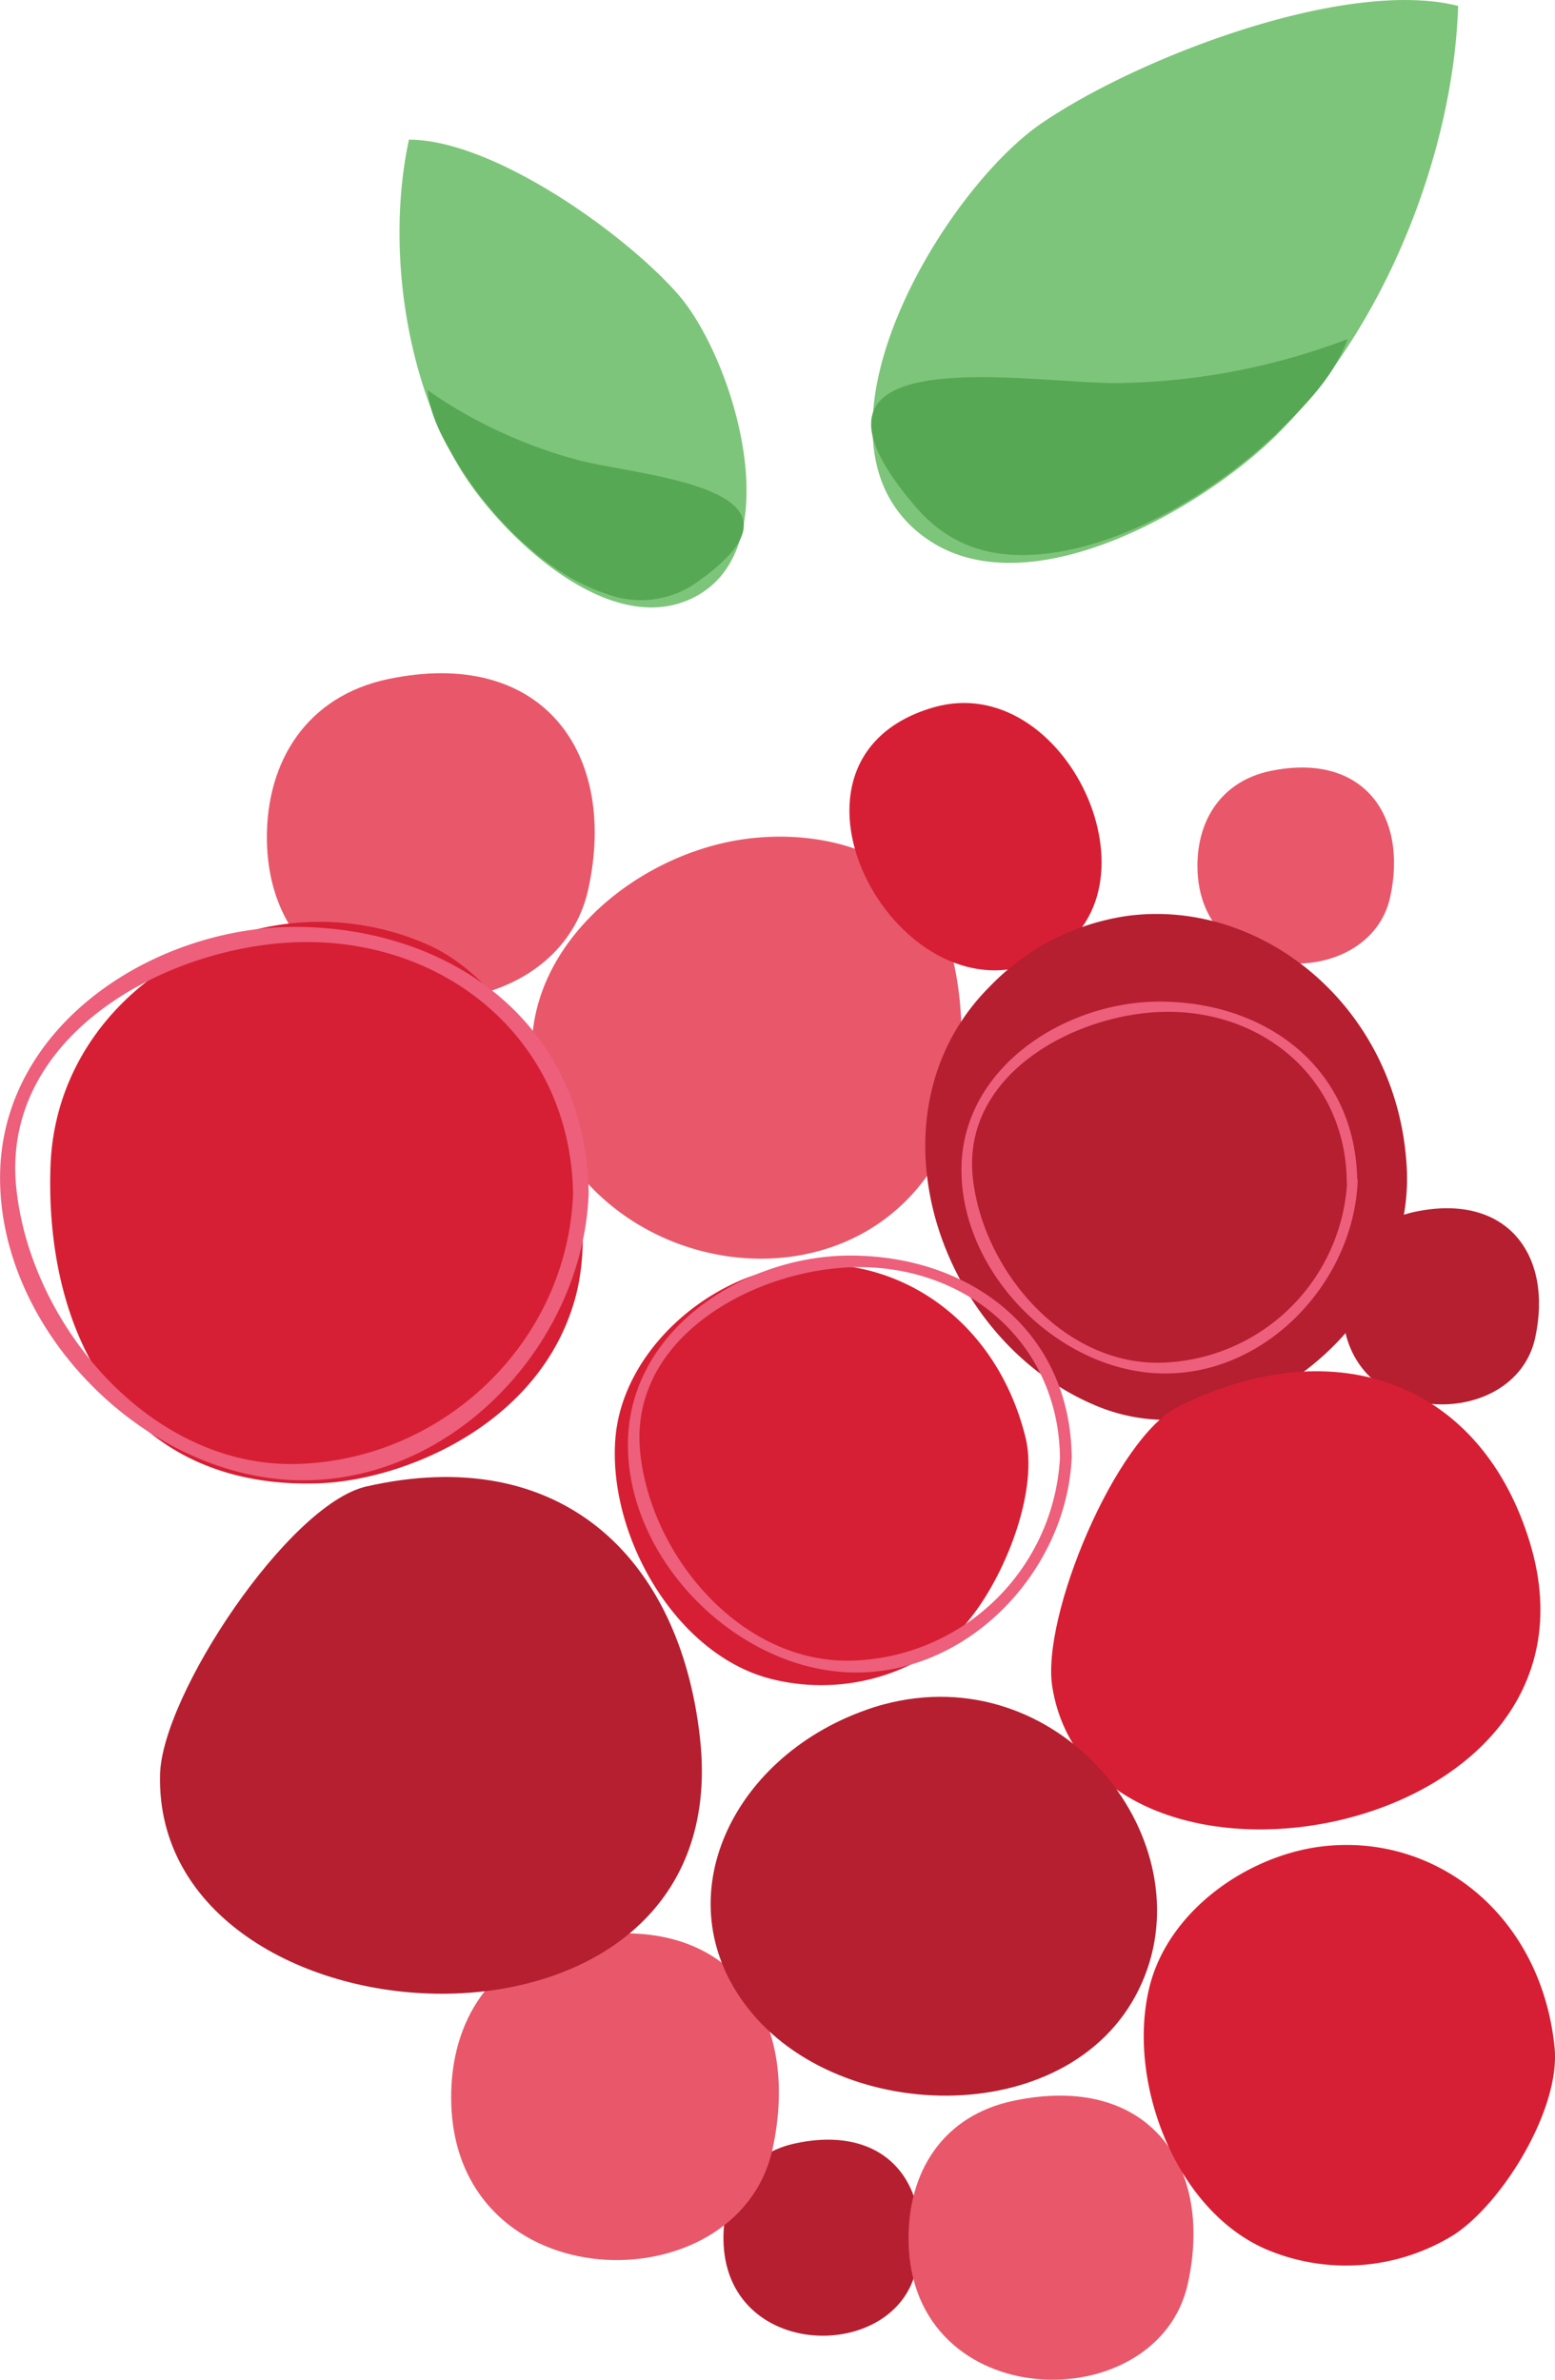 <svg id="Layer_1" data-name="Layer 1" xmlns="http://www.w3.org/2000/svg" viewBox="0 0 178.57 273.33">
  <defs>
    <style>
      .cls-1 {
        fill: #7dc57a;
      }

      .cls-2 {
        fill: #57a854;
      }

      .cls-3 {
        fill: #e8586a;
      }

      .cls-3, .cls-4, .cls-5 {
        fill-rule: evenodd;
      }

      .cls-4 {
        fill: #b51f30;
      }

      .cls-5 {
        fill: #d61f34;
      }

      .cls-6 {
        fill: #ed5f7b;
      }
    </style>
  </defs>
  <title>raspberry</title>
  <g>
    <g>
      <path class="cls-1" d="M-112.65-12.43c-8.43-12.72,6.6-36.83,16.91-43.9,11.09-7.6,35-16.76,47.87-13.5-0.58,17.19-8.55,37-20.79,49.22-8.4,8.37-28.5,20.16-40.21,12A14.22,14.22,0,0,1-112.65-12.43Z" transform="translate(215.32 70.51)"/>
      <path class="cls-2" d="M-86.45-26.52H-86.5c-9.84.27-40.87-5.83-23.7,14.19,3.72,4.33,8.31,5.92,13.93,5.51,10.22-.74,21.4-7.75,28.46-14.79,3-3,5.81-6,7.24-9.95A77.17,77.17,0,0,1-86.45-26.52Z" transform="translate(215.32 70.51)"/>
    </g>
    <g>
      <path class="cls-1" d="M-133.43-3.41c8.06-7.35,1.83-26.68-4.09-33.37-6.37-7.2-21.34-17.7-30.84-17.69-2.58,12-.51,27.16,5.85,37.74,4.37,7.26,16.25,18.93,25.79,15.31A10.17,10.17,0,0,0-133.43-3.41Z" transform="translate(215.32 70.51)"/>
      <path class="cls-2" d="M-149.15-17.73h0c6.77,1.9,29.35,3.07,14,14a11.14,11.14,0,0,1-10.61,1.4c-7-2.29-13.49-9.1-17.16-15.2-1.57-2.6-3-5.2-3.29-8.16A55.1,55.1,0,0,0-149.15-17.73Z" transform="translate(215.32 70.51)"/>
    </g>
    <path class="cls-3" d="M-125.15,25.59c6,0.13,12.15,2.09,16,6.78,5.55,6.82,5.53,24.36.72,31.56-11,16.44-37.48,11.93-44.48-6.8C-158.75,41.57-144.39,28-130,25.89A30,30,0,0,1-125.15,25.59Z" transform="translate(215.32 70.51)"/>
    <path class="cls-3" d="M-170.77,7.49c17.69-3.72,26.46,8.42,23,24.16-4,18-36.66,17.53-36.9-5.77C-184.75,16.82-180,9.44-170.77,7.49Z" transform="translate(215.32 70.51)"/>
    <path class="cls-4" d="M-123.91,175.65c10.61-2.23,15.87,5,13.8,14.49-2.37,10.81-22,10.52-22.13-3.46C-132.3,181.24-129.46,176.81-123.91,175.65Z" transform="translate(215.32 70.51)"/>
    <path class="cls-4" d="M-52.83,68.67c10.61-2.23,15.87,5,13.8,14.49C-41.39,94-61,93.68-61.15,79.7-61.21,74.27-58.37,69.84-52.83,68.67Z" transform="translate(215.32 70.51)"/>
    <path class="cls-3" d="M-69.48,18.05c10.61-2.23,15.87,5,13.8,14.49-2.37,10.81-22,10.52-22.13-3.46C-77.87,23.64-75,19.22-69.48,18.05Z" transform="translate(215.32 70.51)"/>
    <path class="cls-3" d="M-98.91,170.77c15.39-3.23,23,7.32,20,21-3.44,15.67-31.88,15.25-32.08-5C-111.06,178.87-107,172.46-98.91,170.77Z" transform="translate(215.32 70.51)"/>
    <path class="cls-3" d="M-149.62,152.22c17.69-3.72,26.46,8.42,23,24.16-4,18-36.66,17.53-36.89-5.77C-163.6,161.55-158.88,154.17-149.62,152.22Z" transform="translate(215.32 70.51)"/>
    <path class="cls-5" d="M-108.17,10.75C-92.88,6.28-81.11,31.95-95,39.37-111.65,48.24-129.14,16.89-108.17,10.75Z" transform="translate(215.32 70.51)"/>
    <path class="cls-5" d="M-185.68,36.19A30.7,30.7,0,0,1-166,38.08c12.5,5.73,20.38,27.55,16.7,40.64-4.1,14.57-19.89,20.83-29.48,21.14-22.1.72-31.41-16.89-30.74-36.39C-209.05,49.38-198.31,39.06-185.68,36.19Z" transform="translate(215.32 70.51)"/>
    <path class="cls-4" d="M-85.89,34.69c15.53-2.09,31.18,10.52,32.12,29,0.91,17.88-19,34-35.42,27.36-18.48-7.5-27.12-33.59-12.49-48.23A27.33,27.33,0,0,1-85.89,34.69Z" transform="translate(215.32 70.51)"/>
    <path class="cls-5" d="M-63.41,141.55c13-1.51,25.07,7.88,26.61,23.09,0.71,7-5.91,17.83-11.55,21.52A23.49,23.49,0,0,1-69.52,188c-10.71-4.31-16.49-19.37-13.8-30.29C-81.16,148.92-72,142.55-63.41,141.55Z" transform="translate(215.32 70.51)"/>
    <path class="cls-5" d="M-127.19,75.49c12.69-3.35,25.94,4.23,29.63,19.07,1.71,6.87-3.31,18.49-8.37,23a23.49,23.49,0,0,1-20.69,4.8c-11.22-2.74-19.08-16.82-18-28C-143.7,85.32-135.58,77.71-127.19,75.49Z" transform="translate(215.32 70.51)"/>
    <path class="cls-4" d="M-173.25,100.22c22.18-5.06,36,8,38.31,28.87,4.55,40.52-62.76,36.45-62,4.23C-196.74,124.19-182.19,102.26-173.25,100.22Z" transform="translate(215.32 70.51)"/>
    <path class="cls-5" d="M-79.93,91c18.27-9,34.85-2.49,40.33,15.78,10.29,34.35-50.23,44.83-54.87,16.51C-95.81,115.19-87.15,94.52-79.93,91Z" transform="translate(215.32 70.51)"/>
    <path class="cls-4" d="M-113.84,125.25c19.93-5.33,36.37,14.79,30,31.14C-90.7,174-117.95,174-129,160.67c-10.35-12.44-2.62-29.23,13.15-34.79C-115.2,125.64-114.52,125.43-113.84,125.25Z" transform="translate(215.32 70.51)"/>
    <path class="cls-6" d="M-93.6,96.93a24.64,24.64,0,0,1-23.83,23.29c-12.75.39-23.15-12-24.37-23.9-1.33-12.9,12.33-20.55,23.48-21.24,13.32-.83,24.58,8.25,24.72,21.85a0.68,0.68,0,0,0,1.35-.06c-0.15-14.32-11.33-23-25.06-23.17-12.28-.17-25.75,8.36-25.9,21.49s11.92,25.52,24.82,26.35c13.82,0.89,25.58-11.43,26.14-24.68C-92.21,96-93.56,96.06-93.6,96.93Z" transform="translate(215.32 70.51)"/>
    <path class="cls-6" d="M-149.52,66.75c-0.71,16.84-14.78,30.37-31.61,30.88s-30.7-15.94-32.32-31.7c-1.76-17.1,16.35-27.25,31.15-28.17,17.67-1.1,32.6,10.94,32.79,29a0.9,0.9,0,0,0,1.79-.08c-0.2-19-15-30.48-33.24-30.73-16.29-.23-34.15,11.09-34.35,28.5s15.81,33.85,32.92,35c18.33,1.18,33.93-15.17,34.66-32.73C-147.68,65.52-149.47,65.61-149.52,66.75Z" transform="translate(215.32 70.51)"/>
    <path class="cls-6" d="M-60.62,65.21A22,22,0,0,1-81.87,86c-11.37.35-20.64-10.72-21.74-21.31-1.19-11.5,11-18.32,20.94-18.94,11.88-.74,21.92,7.36,22,19.49a0.6,0.6,0,0,0,1.21-.05c-0.13-12.77-10.11-20.5-22.35-20.66-11-.15-23,7.45-23.1,19.17s10.63,22.76,22.14,23.5C-70.4,88-59.91,77-59.41,65.16-59.38,64.38-60.58,64.44-60.62,65.21Z" transform="translate(215.32 70.51)"/>
  </g>
</svg>
